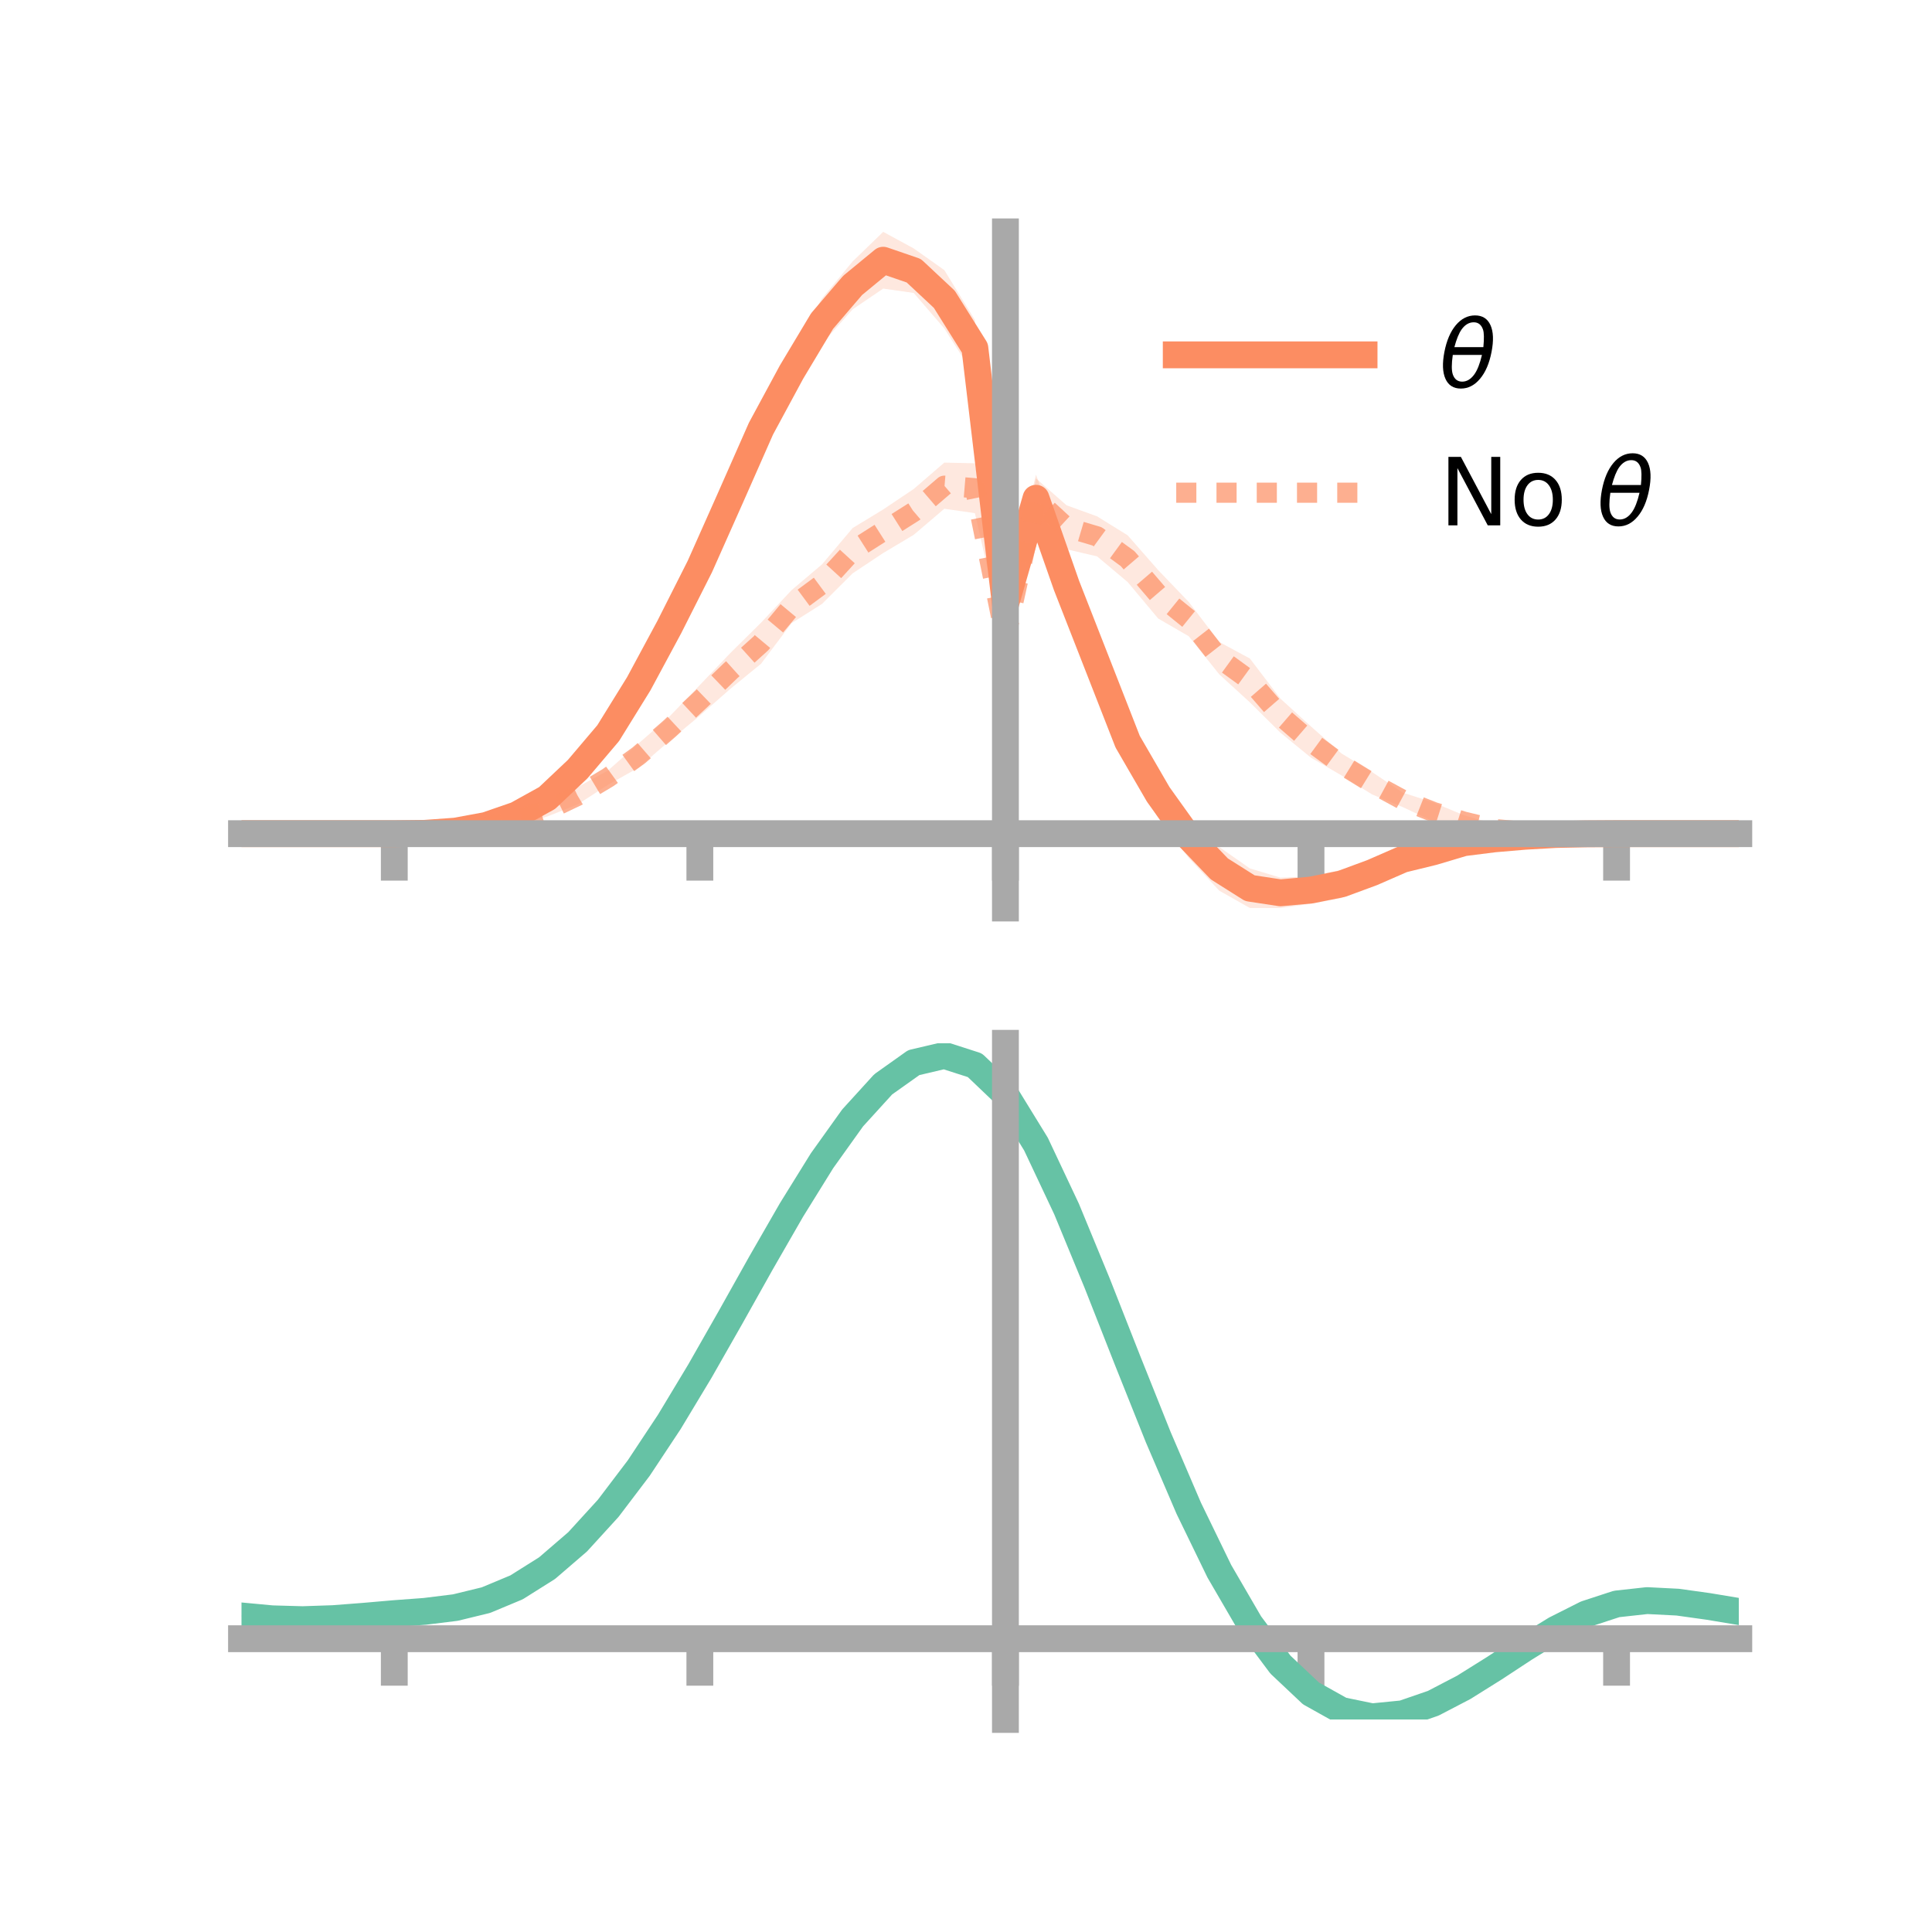 <?xml version="1.0" encoding="utf-8" standalone="no"?>
<!DOCTYPE svg PUBLIC "-//W3C//DTD SVG 1.1//EN"
  "http://www.w3.org/Graphics/SVG/1.1/DTD/svg11.dtd">
<!-- Created with matplotlib (https://matplotlib.org/) -->
<svg height="144pt" version="1.1" viewBox="0 0 144 144" width="144pt" xmlns="http://www.w3.org/2000/svg" xmlns:xlink="http://www.w3.org/1999/xlink">
 <defs>
  <style type="text/css">*{stroke-linecap:butt;stroke-linejoin:round;}</style>
 </defs>
 <g id="figure_1">
  <g id="patch_1">
   <path d="M 0 144 
L 144 144 
L 144 0 
L 0 0 
z
" style="fill:none;"/>
  </g>
  <g id="axes_1">
   <g id="patch_2">
    <path d="M 18 67.68 
L 129.6 67.68 
L 129.6 17.28 
L 18 17.28 
z
" style="fill:none;"/>
   </g>
   <g id="PolyCollection_1">
    <path clip-path="url(#p58e5ef7d16)" d="M 18 62.137 
L 18 62.137 
L 20.278 62.137 
L 22.555 62.137 
L 24.833 62.137 
L 27.11 62.137 
L 29.388 62.137 
L 31.665 62.077 
L 33.943 61.83 
L 36.22 61.325 
L 38.498 60.439 
L 40.776 59.043 
L 43.053 56.614 
L 45.331 53.926 
L 47.608 50.186 
L 49.886 45.496 
L 52.163 41.153 
L 54.441 35.891 
L 56.718 30.294 
L 58.996 26.122 
L 61.273 22.239 
L 63.551 19.486 
L 65.829 17.28 
L 68.106 18.518 
L 70.384 20.132 
L 72.661 23.841 
L 74.939 44.5 
L 77.216 35.382 
L 79.494 41.45 
L 81.771 47.603 
L 84.049 53.312 
L 86.327 57.457 
L 88.604 60.829 
L 90.882 63.136 
L 93.159 64.726 
L 95.437 65.413 
L 97.714 65.316 
L 99.992 64.832 
L 102.269 64.357 
L 104.547 63.449 
L 106.824 62.897 
L 109.102 62.381 
L 111.38 62.243 
L 113.657 62.133 
L 115.935 62.085 
L 118.212 62.113 
L 120.49 62.137 
L 122.767 62.137 
L 125.045 62.137 
L 127.322 62.137 
L 129.6 62.137 
L 129.6 62.137 
L 129.6 62.137 
L 127.322 62.137 
L 125.045 62.137 
L 122.767 62.137 
L 120.49 62.138 
L 118.212 62.189 
L 115.935 62.316 
L 113.657 62.528 
L 111.38 62.807 
L 109.102 63.241 
L 106.824 64.083 
L 104.547 64.644 
L 102.269 65.724 
L 99.992 66.93 
L 97.714 67.361 
L 95.437 67.68 
L 93.159 67.676 
L 90.882 66.39 
L 88.604 63.954 
L 86.327 60.962 
L 84.049 57.25 
L 81.771 51.312 
L 79.494 45.832 
L 77.216 38.893 
L 74.939 45.628 
L 72.661 28.048 
L 70.384 24.481 
L 68.106 21.836 
L 65.829 21.51 
L 63.551 23.055 
L 61.273 25.62 
L 58.996 29.342 
L 56.718 33.604 
L 54.441 38.327 
L 52.163 43.297 
L 49.886 47.974 
L 47.608 51.747 
L 45.331 55.364 
L 43.053 58.046 
L 40.776 59.918 
L 38.498 61.046 
L 36.22 61.732 
L 33.943 62.065 
L 31.665 62.145 
L 29.388 62.137 
L 27.11 62.137 
L 24.833 62.137 
L 22.555 62.137 
L 20.278 62.137 
L 18 62.137 
z
" style="fill:#fc8d62;fill-opacity:0.2;"/>
   </g>
   <g id="PolyCollection_2">
    <path clip-path="url(#p58e5ef7d16)" d="M 18 62.137 
L 18 62.137 
L 20.278 62.137 
L 22.555 62.137 
L 24.833 62.137 
L 27.11 62.137 
L 29.388 62.137 
L 31.665 62.051 
L 33.943 61.801 
L 36.22 61.444 
L 38.498 60.724 
L 40.776 59.937 
L 43.053 58.665 
L 45.331 57.418 
L 47.608 55.4 
L 49.886 53.417 
L 52.163 51.057 
L 54.441 48.668 
L 56.718 46.418 
L 58.996 43.989 
L 61.273 42.06 
L 63.551 39.357 
L 65.829 37.971 
L 68.106 36.444 
L 70.384 34.48 
L 72.661 34.53 
L 74.939 46.98 
L 77.216 35.657 
L 79.494 37.662 
L 81.771 38.486 
L 84.049 39.9 
L 86.327 42.496 
L 88.604 44.87 
L 90.882 47.853 
L 93.159 49.082 
L 95.437 52.074 
L 97.714 54.147 
L 99.992 56.162 
L 102.269 57.546 
L 104.547 59.075 
L 106.824 59.81 
L 109.102 60.759 
L 111.38 61.414 
L 113.657 61.795 
L 115.935 62.031 
L 118.212 62.103 
L 120.49 62.137 
L 122.767 62.137 
L 125.045 62.137 
L 127.322 62.137 
L 129.6 62.137 
L 129.6 62.137 
L 129.6 62.137 
L 127.322 62.137 
L 125.045 62.137 
L 122.767 62.137 
L 120.49 62.138 
L 118.212 62.195 
L 115.935 62.284 
L 113.657 62.223 
L 111.38 62.159 
L 109.102 61.719 
L 106.824 61.221 
L 104.547 60.154 
L 102.269 59.213 
L 99.992 57.798 
L 97.714 56.473 
L 95.437 54.609 
L 93.159 52.349 
L 90.882 50.268 
L 88.604 47.422 
L 86.327 46.104 
L 84.049 43.382 
L 81.771 41.469 
L 79.494 40.938 
L 77.216 38.738 
L 74.939 48.148 
L 72.661 38.248 
L 70.384 37.919 
L 68.106 39.862 
L 65.829 41.219 
L 63.551 42.733 
L 61.273 45.009 
L 58.996 46.451 
L 56.718 49.48 
L 54.441 51.336 
L 52.163 53.34 
L 49.886 55.233 
L 47.608 57.208 
L 45.331 58.486 
L 43.053 59.961 
L 40.776 60.86 
L 38.498 61.495 
L 36.22 61.894 
L 33.943 62.056 
L 31.665 62.152 
L 29.388 62.137 
L 27.11 62.137 
L 24.833 62.137 
L 22.555 62.137 
L 20.278 62.137 
L 18 62.137 
z
" style="fill:#fc8d62;fill-opacity:0.2;"/>
   </g>
   <g id="matplotlib.axis_1">
    <g id="xtick_1">
     <g id="line2d_1">
      <defs>
       <path d="M 0 0 
L 0 3.5 
" id="md72de2bf92" style="stroke:#a9a9a9;stroke-width:2;"/>
      </defs>
      <g>
       <use style="fill:#a9a9a9;stroke:#a9a9a9;stroke-width:2;" x="29.388" xlink:href="#md72de2bf92" y="62.137"/>
      </g>
     </g>
    </g>
    <g id="xtick_2">
     <g id="line2d_2">
      <g>
       <use style="fill:#a9a9a9;stroke:#a9a9a9;stroke-width:2;" x="52.163" xlink:href="#md72de2bf92" y="62.137"/>
      </g>
     </g>
    </g>
    <g id="xtick_3">
     <g id="line2d_3">
      <g>
       <use style="fill:#a9a9a9;stroke:#a9a9a9;stroke-width:2;" x="74.939" xlink:href="#md72de2bf92" y="62.137"/>
      </g>
     </g>
    </g>
    <g id="xtick_4">
     <g id="line2d_4">
      <g>
       <use style="fill:#a9a9a9;stroke:#a9a9a9;stroke-width:2;" x="97.714" xlink:href="#md72de2bf92" y="62.137"/>
      </g>
     </g>
    </g>
    <g id="xtick_5">
     <g id="line2d_5">
      <g>
       <use style="fill:#a9a9a9;stroke:#a9a9a9;stroke-width:2;" x="120.49" xlink:href="#md72de2bf92" y="62.137"/>
      </g>
     </g>
    </g>
   </g>
   <g id="matplotlib.axis_2"/>
   <g id="line2d_6">
    <path clip-path="url(#p58e5ef7d16)" d="M 18 62.137 
L 20.278 62.137 
L 22.555 62.137 
L 24.833 62.137 
L 27.11 62.137 
L 29.388 62.137 
L 31.665 62.111 
L 33.943 61.947 
L 36.22 61.529 
L 38.498 60.742 
L 40.776 59.481 
L 43.053 57.33 
L 45.331 54.645 
L 47.608 50.966 
L 49.886 46.735 
L 52.163 42.225 
L 54.441 37.109 
L 56.718 31.949 
L 58.996 27.732 
L 61.273 23.93 
L 63.551 21.271 
L 65.829 19.395 
L 68.106 20.177 
L 70.384 22.307 
L 72.661 25.944 
L 74.939 45.064 
L 77.216 37.138 
L 79.494 43.641 
L 81.771 49.457 
L 84.049 55.281 
L 86.327 59.21 
L 88.604 62.391 
L 90.882 64.763 
L 93.159 66.201 
L 95.437 66.547 
L 97.714 66.339 
L 99.992 65.881 
L 102.269 65.041 
L 104.547 64.047 
L 106.824 63.49 
L 109.102 62.811 
L 111.38 62.525 
L 113.657 62.331 
L 115.935 62.2 
L 118.212 62.151 
L 120.49 62.137 
L 122.767 62.137 
L 125.045 62.137 
L 127.322 62.137 
L 129.6 62.137 
" style="fill:none;stroke:#fc8d62;stroke-linecap:square;stroke-width:2;"/>
   </g>
   <g id="line2d_7">
    <path clip-path="url(#p58e5ef7d16)" d="M 18 62.137 
L 20.278 62.137 
L 22.555 62.137 
L 24.833 62.137 
L 27.11 62.137 
L 29.388 62.137 
L 31.665 62.101 
L 33.943 61.928 
L 36.22 61.669 
L 38.498 61.109 
L 40.776 60.399 
L 43.053 59.313 
L 45.331 57.952 
L 47.608 56.304 
L 49.886 54.325 
L 52.163 52.198 
L 54.441 50.002 
L 56.718 47.949 
L 58.996 45.22 
L 61.273 43.535 
L 63.551 41.045 
L 65.829 39.595 
L 68.106 38.153 
L 70.384 36.2 
L 72.661 36.389 
L 74.939 47.564 
L 77.216 37.198 
L 79.494 39.3 
L 81.771 39.977 
L 84.049 41.641 
L 86.327 44.3 
L 88.604 46.146 
L 90.882 49.061 
L 93.159 50.715 
L 95.437 53.342 
L 97.714 55.31 
L 99.992 56.98 
L 102.269 58.38 
L 104.547 59.615 
L 106.824 60.516 
L 109.102 61.239 
L 111.38 61.786 
L 113.657 62.009 
L 115.935 62.158 
L 118.212 62.149 
L 120.49 62.138 
L 122.767 62.137 
L 125.045 62.137 
L 127.322 62.137 
L 129.6 62.137 
" style="fill:none;stroke:#fc8d62;stroke-dasharray:1.5,1.5;stroke-dashoffset:0;stroke-opacity:0.7;stroke-width:1.5;"/>
   </g>
   <g id="patch_3">
    <path d="M 74.939 67.68 
L 74.939 17.28 
" style="fill:none;stroke:#a9a9a9;stroke-linecap:square;stroke-linejoin:miter;stroke-width:2;"/>
   </g>
   <g id="patch_4">
    <path d="M 129.6 67.68 
L 129.6 17.28 
" style="fill:none;"/>
   </g>
   <g id="patch_5">
    <path d="M 18 62.137 
L 129.6 62.137 
" style="fill:none;stroke:#a9a9a9;stroke-linecap:square;stroke-linejoin:miter;stroke-width:2;"/>
   </g>
   <g id="patch_6">
    <path d="M 18 17.28 
L 129.6 17.28 
" style="fill:none;"/>
   </g>
   <g id="legend_1">
    <g id="line2d_8">
     <path d="M 87.67 26.449 
L 101.67 26.449 
" style="fill:none;stroke:#fc8d62;stroke-linecap:square;stroke-width:2;"/>
    </g>
    <g id="line2d_9"/>
    <g id="text_1">
     <!-- $\theta$ -->
     <g transform="translate(107.27 28.899)scale(0.07 -0.07)">
      <defs>
       <path d="M 45.516 34.672 
L 14.453 34.672 
Q 12.359 20.062 14.5 13.875 
Q 17.188 6.25 24.469 6.25 
Q 31.781 6.25 37.359 13.922 
Q 42.234 20.656 45.516 34.672 
z
M 47.016 42.969 
Q 48.344 56.844 46.625 61.719 
Q 43.953 69.438 36.766 69.438 
Q 29.297 69.438 23.828 61.812 
Q 19.531 55.672 16.156 42.969 
z
M 38.188 76.766 
Q 49.906 76.766 54.594 66.406 
Q 59.281 56.109 55.719 37.844 
Q 52.203 19.625 43.453 9.281 
Q 34.766 -1.125 23.047 -1.125 
Q 11.281 -1.125 6.641 9.281 
Q 2 19.625 5.516 37.844 
Q 9.078 56.109 17.719 66.406 
Q 26.422 76.766 38.188 76.766 
z
" id="DejaVuSans-Oblique-952"/>
      </defs>
      <use transform="translate(0 0.234)" xlink:href="#DejaVuSans-Oblique-952"/>
     </g>
    </g>
    <g id="line2d_10">
     <path d="M 87.67 36.724 
L 101.67 36.724 
" style="fill:none;stroke:#fc8d62;stroke-dasharray:1.5,1.5;stroke-dashoffset:0;stroke-opacity:0.7;stroke-width:1.5;"/>
    </g>
    <g id="line2d_11"/>
    <g id="text_2">
     <!-- No $\theta$ -->
     <g transform="translate(107.27 39.174)scale(0.07 -0.07)">
      <defs>
       <path d="M 9.812 72.906 
L 23.094 72.906 
L 55.422 11.922 
L 55.422 72.906 
L 64.984 72.906 
L 64.984 0 
L 51.703 0 
L 19.391 60.984 
L 19.391 0 
L 9.812 0 
z
" id="DejaVuSans-78"/>
       <path d="M 30.609 48.391 
Q 23.391 48.391 19.188 42.75 
Q 14.984 37.109 14.984 27.297 
Q 14.984 17.484 19.156 11.844 
Q 23.344 6.203 30.609 6.203 
Q 37.797 6.203 41.984 11.859 
Q 46.188 17.531 46.188 27.297 
Q 46.188 37.016 41.984 42.703 
Q 37.797 48.391 30.609 48.391 
z
M 30.609 56 
Q 42.328 56 49.016 48.375 
Q 55.719 40.766 55.719 27.297 
Q 55.719 13.875 49.016 6.219 
Q 42.328 -1.422 30.609 -1.422 
Q 18.844 -1.422 12.172 6.219 
Q 5.516 13.875 5.516 27.297 
Q 5.516 40.766 12.172 48.375 
Q 18.844 56 30.609 56 
z
" id="DejaVuSans-111"/>
       <path id="DejaVuSans-32"/>
      </defs>
      <use transform="translate(0 0.234)" xlink:href="#DejaVuSans-78"/>
      <use transform="translate(74.805 0.234)" xlink:href="#DejaVuSans-111"/>
      <use transform="translate(135.986 0.234)" xlink:href="#DejaVuSans-32"/>
      <use transform="translate(167.773 0.234)" xlink:href="#DejaVuSans-Oblique-952"/>
     </g>
    </g>
   </g>
  </g>
  <g id="axes_2">
   <g id="patch_7">
    <path d="M 18 128.16 
L 129.6 128.16 
L 129.6 77.76 
L 18 77.76 
z
" style="fill:none;"/>
   </g>
   <g id="PolyCollection_3">
    <path clip-path="url(#p43c26b4f72)" d="M 18 120.481 
L 18 120.404 
L 20.278 120.627 
L 22.555 120.691 
L 24.833 120.606 
L 27.11 120.421 
L 29.388 120.216 
L 31.665 120.041 
L 33.943 119.754 
L 36.22 119.195 
L 38.498 118.234 
L 40.776 116.782 
L 43.053 114.785 
L 45.331 112.237 
L 47.608 109.17 
L 49.886 105.651 
L 52.163 101.783 
L 54.441 97.695 
L 56.718 93.54 
L 58.996 89.495 
L 61.273 85.749 
L 63.551 82.5 
L 65.829 79.951 
L 68.106 78.305 
L 70.384 77.76 
L 72.661 78.505 
L 74.939 80.71 
L 77.216 84.466 
L 79.494 89.367 
L 81.771 94.965 
L 84.049 100.839 
L 86.327 106.622 
L 88.604 112.013 
L 90.882 116.777 
L 93.159 120.751 
L 95.437 123.838 
L 97.714 126.008 
L 99.992 127.289 
L 102.269 127.762 
L 104.547 127.543 
L 106.824 126.771 
L 109.102 125.602 
L 111.38 124.201 
L 113.657 122.73 
L 115.935 121.35 
L 118.212 120.213 
L 120.49 119.471 
L 122.767 119.221 
L 125.045 119.342 
L 127.322 119.669 
L 129.6 120.06 
L 129.6 120.163 
L 129.6 120.163 
L 127.322 119.796 
L 125.045 119.488 
L 122.767 119.377 
L 120.49 119.629 
L 118.212 120.377 
L 115.935 121.537 
L 113.657 122.959 
L 111.38 124.479 
L 109.102 125.928 
L 106.824 127.133 
L 104.547 127.929 
L 102.269 128.16 
L 99.992 127.695 
L 97.714 126.431 
L 95.437 124.306 
L 93.159 121.3 
L 90.882 117.446 
L 88.604 112.829 
L 86.327 107.604 
L 84.049 101.994 
L 81.771 96.291 
L 79.494 90.85 
L 77.216 86.083 
L 74.939 82.431 
L 72.661 80.292 
L 70.384 79.571 
L 68.106 80.1 
L 65.829 81.689 
L 63.551 84.144 
L 61.273 87.267 
L 58.996 90.862 
L 56.718 94.737 
L 54.441 98.711 
L 52.163 102.618 
L 49.886 106.313 
L 47.608 109.675 
L 45.331 112.608 
L 43.053 115.053 
L 40.776 116.979 
L 38.498 118.393 
L 36.22 119.334 
L 33.943 119.883 
L 31.665 120.16 
L 29.388 120.325 
L 27.11 120.514 
L 24.833 120.68 
L 22.555 120.75 
L 20.278 120.685 
L 18 120.481 
z
" style="fill:#66c2a5;fill-opacity:0.2;"/>
   </g>
   <g id="matplotlib.axis_3">
    <g id="xtick_6">
     <g id="line2d_12">
      <g>
       <use style="fill:#a9a9a9;stroke:#a9a9a9;stroke-width:2;" x="29.388" xlink:href="#md72de2bf92" y="122.141"/>
      </g>
     </g>
    </g>
    <g id="xtick_7">
     <g id="line2d_13">
      <g>
       <use style="fill:#a9a9a9;stroke:#a9a9a9;stroke-width:2;" x="52.163" xlink:href="#md72de2bf92" y="122.141"/>
      </g>
     </g>
    </g>
    <g id="xtick_8">
     <g id="line2d_14">
      <g>
       <use style="fill:#a9a9a9;stroke:#a9a9a9;stroke-width:2;" x="74.939" xlink:href="#md72de2bf92" y="122.141"/>
      </g>
     </g>
    </g>
    <g id="xtick_9">
     <g id="line2d_15">
      <g>
       <use style="fill:#a9a9a9;stroke:#a9a9a9;stroke-width:2;" x="97.714" xlink:href="#md72de2bf92" y="122.141"/>
      </g>
     </g>
    </g>
    <g id="xtick_10">
     <g id="line2d_16">
      <g>
       <use style="fill:#a9a9a9;stroke:#a9a9a9;stroke-width:2;" x="120.49" xlink:href="#md72de2bf92" y="122.141"/>
      </g>
     </g>
    </g>
   </g>
   <g id="matplotlib.axis_4"/>
   <g id="line2d_17">
    <path clip-path="url(#p43c26b4f72)" d="M 18 120.443 
L 20.278 120.656 
L 22.555 120.72 
L 24.833 120.643 
L 27.11 120.468 
L 29.388 120.27 
L 31.665 120.101 
L 33.943 119.819 
L 36.22 119.264 
L 38.498 118.313 
L 40.776 116.88 
L 43.053 114.919 
L 45.331 112.423 
L 47.608 109.422 
L 49.886 105.982 
L 52.163 102.201 
L 54.441 98.203 
L 56.718 94.139 
L 58.996 90.179 
L 61.273 86.508 
L 63.551 83.322 
L 65.829 80.82 
L 68.106 79.202 
L 70.384 78.666 
L 72.661 79.398 
L 74.939 81.571 
L 77.216 85.274 
L 79.494 90.109 
L 81.771 95.628 
L 84.049 101.416 
L 86.327 107.113 
L 88.604 112.421 
L 90.882 117.111 
L 93.159 121.026 
L 95.437 124.072 
L 97.714 126.219 
L 99.992 127.492 
L 102.269 127.961 
L 104.547 127.736 
L 106.824 126.952 
L 109.102 125.765 
L 111.38 124.34 
L 113.657 122.845 
L 115.935 121.443 
L 118.212 120.295 
L 120.49 119.55 
L 122.767 119.299 
L 125.045 119.415 
L 127.322 119.733 
L 129.6 120.111 
" style="fill:none;stroke:#66c2a5;stroke-linecap:square;stroke-width:2;"/>
   </g>
   <g id="patch_8">
    <path d="M 74.939 128.16 
L 74.939 77.76 
" style="fill:none;stroke:#a9a9a9;stroke-linecap:square;stroke-linejoin:miter;stroke-width:2;"/>
   </g>
   <g id="patch_9">
    <path d="M 129.6 128.16 
L 129.6 77.76 
" style="fill:none;"/>
   </g>
   <g id="patch_10">
    <path d="M 18 122.141 
L 129.6 122.141 
" style="fill:none;stroke:#a9a9a9;stroke-linecap:square;stroke-linejoin:miter;stroke-width:2;"/>
   </g>
   <g id="patch_11">
    <path d="M 18 77.76 
L 129.6 77.76 
" style="fill:none;"/>
   </g>
  </g>
 </g>
 <defs>
  <clipPath id="p58e5ef7d16">
   <rect height="50.4" width="111.6" x="18" y="17.28"/>
  </clipPath>
  <clipPath id="p43c26b4f72">
   <rect height="50.4" width="111.6" x="18" y="77.76"/>
  </clipPath>
 </defs>
</svg>
